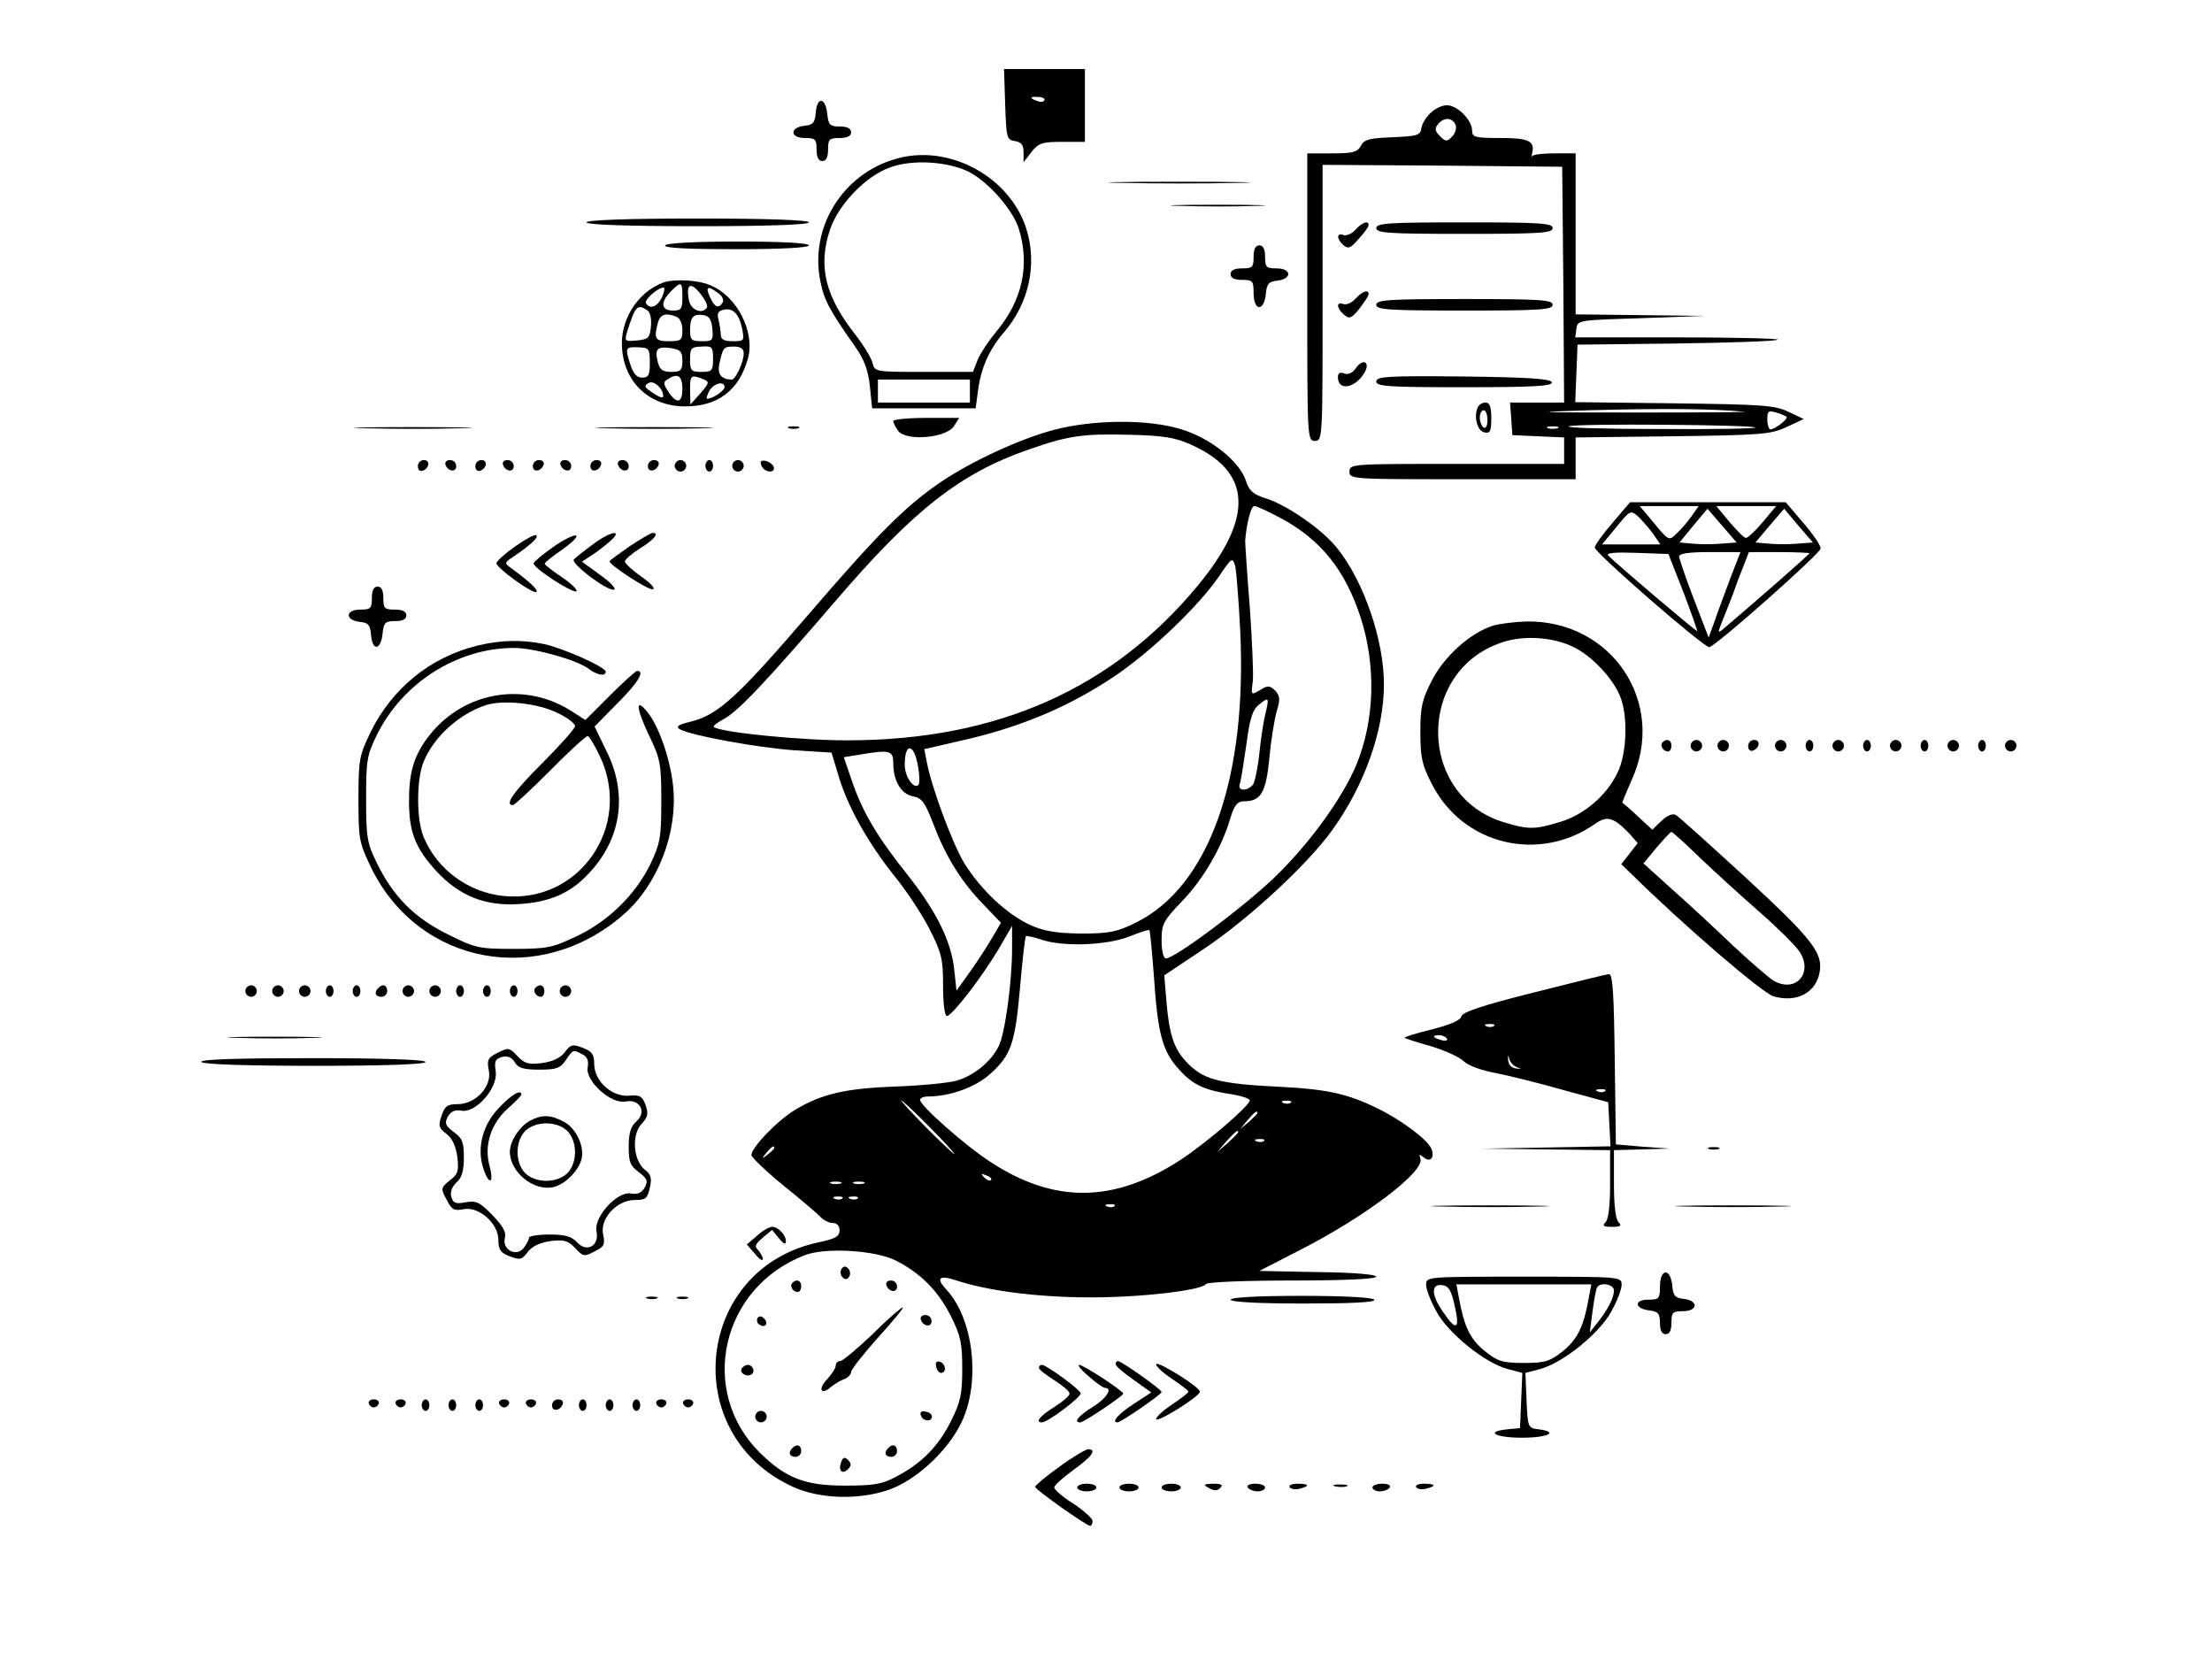 <?xml version="1.0" standalone="no"?>
<!DOCTYPE svg PUBLIC "-//W3C//DTD SVG 20010904//EN"
 "http://www.w3.org/TR/2001/REC-SVG-20010904/DTD/svg10.dtd">
<svg version="1.0" xmlns="http://www.w3.org/2000/svg"
 width="577pt" height="433pt" viewBox="0 0 577 433"
 preserveAspectRatio="xMidYMid meet">

<g transform="translate(0,433) scale(0.1,-0.1)"
fill="#000000" stroke="none">
<path d="M2622 4058 c3 -88 4 -93 26 -96 16 -3 22 -10 22 -29 l0 -26 21 27
c18 23 28 26 80 26 l59 0 0 95 0 95 -105 0 -106 0 3 -92z m102 10 c-3 -4 -11
-5 -19 -1 -21 7 -19 12 4 10 11 0 18 -5 15 -9z"/>
<path d="M2128 4038 c-2 -28 -7 -34 -30 -36 -39 -5 -37 -32 2 -32 27 0 30 -3
30 -30 0 -20 5 -30 15 -30 10 0 15 10 15 30 0 27 3 30 30 30 20 0 30 5 30 15
0 10 -10 15 -29 15 -26 0 -30 4 -33 32 -4 43 -26 48 -30 6z"/>
<path d="M3737 4040 c-14 -11 -27 -30 -29 -43 -3 -20 -9 -22 -75 -25 -60 -2
-75 -6 -83 -22 -9 -17 -21 -20 -75 -20 l-65 0 0 -375 c0 -368 0 -375 20 -375
20 0 20 7 20 360 l0 360 313 -2 312 -3 3 -307 2 -308 -70 0 -71 0 3 -42 3 -43
68 -3 67 -3 0 -34 0 -35 -280 0 c-273 0 -280 0 -280 -20 0 -20 7 -20 295 -20
l295 0 0 55 0 54 253 3 c231 3 256 5 297 24 l45 21 -40 19 c-35 17 -70 19
-298 22 l-258 3 3 75 3 75 258 3 c141 2 260 6 264 10 3 3 -114 6 -261 6 l-267
0 3 23 c3 22 6 22 168 27 l165 6 -167 2 -168 2 0 210 0 210 -54 0 c-30 0 -56
-3 -59 -7 -2 -5 -2 -2 -1 5 9 34 -7 42 -82 42 -66 0 -74 2 -74 19 0 24 -29 57
-56 65 -13 4 -30 -1 -47 -14z m60 -36 c3 -8 -1 -22 -9 -30 -13 -14 -17 -14
-32 1 -13 13 -14 20 -5 31 15 19 38 18 46 -2z m753 -748 c19 -1 -107 -2 -280
-2 -271 0 -288 1 -120 6 184 5 320 4 400 -4z m110 -13 c6 -5 -30 -33 -42 -33
-4 0 -8 12 -8 26 0 22 3 24 23 18 12 -3 24 -9 27 -11z m-81 -28 c2 -3 -110 -5
-250 -4 -140 0 -246 3 -237 7 19 8 479 4 487 -3z m-516 -2 c-7 -2 -19 -2 -25
0 -7 3 -2 5 12 5 14 0 19 -2 13 -5z"/>
<path d="M2338 3916 c-140 -39 -227 -180 -198 -320 10 -50 23 -74 94 -175 20
-29 31 -58 35 -98 l6 -58 135 0 135 0 6 45 c7 58 29 108 66 151 68 78 90 182
59 276 -45 134 -202 218 -338 179z m189 -34 c52 -27 116 -100 131 -150 29 -96
8 -187 -60 -268 -19 -23 -41 -56 -48 -73 l-12 -31 -128 0 c-126 0 -128 0 -134
23 -3 13 -23 46 -44 73 -79 100 -99 179 -67 275 22 65 92 139 156 162 58 22
151 16 206 -11z m3 -572 l0 -30 -120 0 -120 0 0 30 0 30 120 0 120 0 0 -30z"/>
<path d="M2928 3853 c84 -2 219 -2 300 0 81 1 12 3 -153 3 -165 0 -231 -2
-147 -3z"/>
<path d="M3078 3793 c57 -2 147 -2 200 0 53 1 7 3 -103 3 -110 0 -154 -2 -97
-3z"/>
<path d="M1530 3750 c0 -6 103 -10 290 -10 187 0 290 4 290 10 0 6 -103 10
-290 10 -187 0 -290 -4 -290 -10z"/>
<path d="M3536 3731 c-10 -11 -24 -17 -32 -14 -18 7 -18 -11 1 -27 12 -10 19
-7 39 17 14 15 26 31 26 36 0 13 -17 7 -34 -12z"/>
<path d="M3590 3735 c0 -13 32 -15 230 -15 198 0 230 2 230 15 0 13 -32 15
-230 15 -198 0 -230 -2 -230 -15z"/>
<path d="M1735 3690 c-4 -7 60 -10 184 -10 121 0 191 4 191 10 0 6 -68 10
-184 10 -113 0 -187 -4 -191 -10z"/>
<path d="M3270 3660 c0 -27 -3 -30 -30 -30 -20 0 -30 -5 -30 -15 0 -10 10 -15
30 -15 28 0 30 -3 30 -35 0 -46 27 -49 32 -2 2 27 8 33 31 35 38 5 36 32 -3
32 -27 0 -30 3 -30 30 0 20 -5 30 -15 30 -10 0 -15 -10 -15 -30z"/>
<path d="M1730 3593 c-69 -26 -115 -101 -107 -176 8 -88 74 -147 164 -147 86
0 141 42 164 125 19 69 -28 162 -98 191 -32 14 -95 17 -123 7z m50 -38 c0 -31
-3 -35 -25 -35 -31 0 -33 22 -5 50 27 27 30 26 30 -15z m64 -27 c-12 -19 -42
-7 -47 19 -8 42 4 49 29 18 13 -16 21 -32 18 -37z m-117 27 c-12 -25 -31 -33
-42 -16 -5 9 31 41 46 41 4 0 2 -11 -4 -25z m147 10 c10 -7 15 -18 11 -24 -10
-17 -21 -13 -33 14 -13 28 -6 31 22 10z m-186 -44 c8 -5 12 -22 10 -42 -3 -30
-6 -34 -36 -37 -31 -3 -33 -2 -27 20 22 70 27 76 53 59z m248 -49 c6 -31 5
-32 -25 -32 -23 0 -31 5 -31 18 0 9 -3 27 -6 39 -4 15 -1 22 13 25 25 6 41
-11 49 -50z m-172 32 c10 -4 16 -18 16 -35 0 -26 -3 -29 -35 -29 -36 0 -40 6
-29 48 6 22 20 27 48 16z m94 -31 c3 -31 1 -33 -27 -33 -27 0 -31 3 -31 28 0
35 8 44 35 40 15 -2 21 -12 23 -35z m-163 -89 c0 -32 -3 -39 -20 -39 -14 0
-23 10 -31 35 -14 43 -13 46 23 44 26 -1 28 -4 28 -40z m85 5 c0 -25 -4 -29
-29 -29 -23 0 -30 6 -35 25 -9 35 -2 42 34 37 25 -4 30 -9 30 -33z m80 5 c0
-31 -3 -34 -30 -34 -27 0 -30 3 -30 33 0 29 3 32 30 33 28 2 30 -1 30 -32z
m80 14 c0 -22 -21 -68 -31 -68 -27 0 -38 14 -33 39 10 45 11 47 38 47 18 0 26
-5 26 -18z m-160 -93 c0 -38 -16 -40 -39 -3 -11 17 -11 22 1 29 26 17 38 9 38
-26z m54 26 c17 -7 17 -9 -7 -37 l-26 -29 -1 38 c0 38 2 41 34 28z m-104 -44
c0 -8 -14 -2 -38 16 -11 8 -11 12 0 18 13 8 38 -14 38 -34z m160 23 c0 -9 -31
-30 -45 -30 -3 0 -1 9 5 20 11 20 40 28 40 10z"/>
<path d="M3536 3551 c-10 -11 -24 -17 -32 -14 -19 7 -18 -11 2 -28 14 -12 20
-9 40 16 13 17 24 33 24 38 0 13 -17 7 -34 -12z"/>
<path d="M3590 3535 c0 -13 32 -15 230 -15 198 0 230 2 230 15 0 13 -32 15
-230 15 -198 0 -230 -2 -230 -15z"/>
<path d="M3537 3370 c-9 -13 -20 -18 -31 -14 -11 4 -16 1 -16 -10 0 -38 48
-28 71 15 13 26 -7 34 -24 9z"/>
<path d="M3590 3335 c0 -13 31 -15 231 -15 180 0 230 3 227 13 -4 9 -61 13
-231 15 -198 2 -227 0 -227 -13z"/>
<path d="M3854 3266 c-10 -25 0 -61 19 -64 14 -3 17 4 17 37 0 30 -4 41 -15
41 -9 0 -18 -6 -21 -14z m26 -32 c0 -14 -4 -23 -10 -19 -5 3 -10 15 -10 26 0
10 5 19 10 19 6 0 10 -12 10 -26z"/>
<path d="M2330 3232 c0 -5 6 -16 13 -26 20 -27 124 -19 145 12 l14 22 -86 0
c-47 0 -86 -4 -86 -8z"/>
<path d="M2750 3209 c-88 -23 -216 -82 -297 -137 -92 -63 -162 -133 -346 -347
-185 -215 -234 -259 -304 -277 -34 -8 -41 -13 -30 -20 31 -17 203 -48 299 -55
l97 -6 17 -56 c23 -81 76 -176 144 -262 33 -40 76 -105 95 -143 31 -61 35 -77
35 -147 0 -45 4 -79 10 -79 13 0 89 98 134 173 l36 62 0 -60 c0 -87 -19 -224
-35 -254 -21 -42 -67 -78 -111 -90 -23 -6 -95 -13 -160 -15 -128 -5 -189 -19
-257 -59 -48 -28 -117 -100 -117 -120 1 -6 37 -41 81 -77 45 -36 88 -73 97
-82 9 -10 24 -18 34 -18 11 0 18 -7 18 -19 0 -16 -11 -22 -53 -31 -323 -67
-370 -500 -69 -638 70 -32 172 -35 250 -8 70 24 153 100 189 174 52 105 33
273 -39 349 -27 29 -18 38 24 24 85 -28 210 -44 343 -45 136 -1 300 18 311 35
3 5 104 9 225 9 135 0 219 4 219 10 0 6 -62 11 -152 12 l-153 3 105 54 c171
87 328 206 315 239 -4 12 -3 12 9 3 17 -14 29 0 20 22 -8 23 -80 77 -143 107
-75 37 -131 49 -248 55 -166 8 -206 19 -250 67 -30 32 -43 70 -50 152 l-6 72
102 68 c117 78 273 222 337 312 84 117 134 259 134 379 0 116 -53 270 -122
355 -38 49 -134 115 -189 131 -30 10 -41 19 -49 45 -17 51 -92 111 -168 134
-85 27 -229 26 -332 -1z m355 -38 c161 -71 167 -190 19 -369 -223 -269 -523
-402 -909 -403 -120 -1 -339 21 -353 35 -2 3 9 11 25 20 37 19 109 95 292 308
204 238 325 333 503 395 105 37 143 42 263 39 88 -2 120 -7 160 -25z m235
-192 c105 -56 169 -136 209 -259 41 -126 37 -269 -11 -385 -38 -90 -125 -209
-216 -296 -83 -79 -258 -209 -281 -209 -6 0 -11 20 -11 47 0 42 4 51 54 103
55 57 104 141 126 218 10 32 18 42 35 42 44 0 57 22 66 111 4 46 13 101 19
123 10 32 9 41 -4 55 -13 13 -20 13 -36 3 -27 -16 -27 -17 -22 22 2 19 -2 106
-8 193 -7 87 -12 165 -12 173 4 46 15 90 24 90 6 0 36 -14 68 -31z m-105 -292
c19 -389 -82 -670 -273 -764 -49 -24 -69 -28 -142 -28 -65 1 -96 6 -132 22
-62 28 -130 93 -173 162 -32 54 -86 200 -98 266 l-6 31 117 27 c142 34 262 85
376 161 95 63 222 184 276 263 33 49 35 50 42 27 3 -13 9 -88 13 -167z m66
-218 c-5 -19 -12 -65 -16 -104 -4 -38 -12 -76 -17 -82 -15 -18 -41 -16 -34 2
3 8 10 54 17 102 9 68 16 92 33 105 26 21 27 19 17 -23z m-906 -140 c4 -22 4
-43 1 -46 -12 -13 -36 21 -36 52 0 60 25 57 35 -6z m-65 11 c0 -46 20 -81 51
-87 24 -4 32 -16 54 -73 32 -85 74 -152 132 -211 l44 -46 -23 -39 c-12 -21
-38 -61 -58 -89 l-35 -49 -6 56 c-8 73 -46 150 -120 244 -79 99 -117 162 -145
242 l-23 67 37 6 c83 14 92 12 92 -21z m680 -557 c10 -150 22 -195 66 -243 36
-40 66 -54 142 -65 23 -4 42 -11 42 -15 0 -14 -112 -110 -180 -155 -174 -113
-329 -115 -496 -6 -65 42 -184 147 -184 162 0 5 9 9 20 9 57 0 125 24 163 59
55 49 65 80 78 228 6 70 13 130 15 131 1 2 20 -2 41 -9 56 -19 169 -15 228 8
28 11 51 19 53 17 2 -1 7 -56 12 -121z m-585 -393 c38 -38 67 -70 64 -70 -2 0
-36 32 -74 70 -38 39 -67 70 -64 70 2 0 36 -31 74 -70z m942 64 c-3 -3 -12 -4
-19 -1 -8 3 -5 6 6 6 11 1 17 -2 13 -5z m-87 -27 c0 -2 -10 -12 -22 -23 l-23
-19 19 23 c18 21 26 27 26 19z m-50 -50 c0 -2 -12 -14 -27 -28 l-28 -24 24 28
c23 25 31 32 31 24z m67 -23 c-3 -3 -12 -4 -19 -1 -8 3 -5 6 6 6 11 1 17 -2
13 -5z m-1277 -18 c0 -2 -8 -10 -17 -17 -16 -13 -17 -12 -4 4 13 16 21 21 21
13z m565 -84 c-3 -3 -11 0 -18 7 -9 10 -8 11 6 5 10 -3 15 -9 12 -12z m-392
-9 c-7 -2 -19 -2 -25 0 -7 3 -2 5 12 5 14 0 19 -2 13 -5z m60 0 c-7 -2 -19 -2
-25 0 -7 3 -2 5 12 5 14 0 19 -2 13 -5z m-56 -39 c-3 -3 -12 -4 -19 -1 -8 3
-5 6 6 6 11 1 17 -2 13 -5z m40 0 c-3 -3 -12 -4 -19 -1 -8 3 -5 6 6 6 11 1 17
-2 13 -5z m670 -20 c-3 -3 -12 -4 -19 -1 -8 3 -5 6 6 6 11 1 17 -2 13 -5z
m-570 -142 c66 -34 109 -78 143 -144 26 -52 30 -72 30 -138 0 -66 -4 -86 -30
-138 -33 -65 -76 -109 -143 -144 -35 -19 -58 -23 -132 -23 -105 0 -155 19
-223 86 -162 161 -101 431 117 515 54 21 185 13 238 -14z"/>
<path d="M2195 1020 c-4 -6 -3 -16 3 -22 6 -6 12 -6 17 2 4 6 3 16 -3 22 -6 6
-12 6 -17 -2z"/>
<path d="M2067 984 c-8 -8 1 -24 14 -24 5 0 9 7 9 15 0 15 -12 20 -23 9z"/>
<path d="M2312 978 c6 -18 28 -21 28 -4 0 9 -7 16 -16 16 -9 0 -14 -5 -12 -12z"/>
<path d="M2276 850 c-40 -38 -78 -70 -84 -70 -7 0 -12 -5 -12 -12 0 -6 -10
-22 -22 -35 -25 -26 -17 -44 9 -21 10 8 26 18 36 21 9 4 17 12 17 18 0 7 32
47 71 91 39 43 68 78 64 78 -4 0 -40 -31 -79 -70z"/>
<path d="M1976 892 c-3 -6 -1 -14 5 -17 15 -10 25 3 12 16 -7 7 -13 7 -17 1z"/>
<path d="M2402 888 c6 -18 28 -21 28 -4 0 9 -7 16 -16 16 -9 0 -14 -5 -12 -12z"/>
<path d="M2442 766 c1 -10 8 -17 13 -17 15 1 12 24 -3 29 -9 3 -13 -2 -10 -12z"/>
<path d="M1935 761 c-7 -12 12 -24 25 -16 11 7 4 25 -10 25 -5 0 -11 -4 -15
-9z"/>
<path d="M1970 635 c0 -8 7 -15 15 -15 8 0 15 7 15 15 0 8 -7 15 -15 15 -8 0
-15 -7 -15 -15z"/>
<path d="M2402 638 c5 -15 28 -18 29 -3 0 6 -7 12 -17 13 -10 3 -15 -1 -12
-10z"/>
<path d="M2067 553 c-12 -11 -8 -23 8 -23 8 0 15 7 15 15 0 16 -12 20 -23 8z"/>
<path d="M2317 553 c-12 -11 -8 -23 8 -23 8 0 15 7 15 15 0 16 -12 20 -23 8z"/>
<path d="M2194 516 c-8 -22 3 -33 18 -18 9 9 9 15 0 24 -9 9 -13 7 -18 -6z"/>
<path d="M953 3213 c71 -2 183 -2 250 0 67 1 10 3 -128 3 -137 0 -192 -2 -122
-3z"/>
<path d="M1583 3213 c71 -2 183 -2 250 0 67 1 10 3 -128 3 -137 0 -192 -2
-122 -3z"/>
<path d="M2058 3213 c6 -2 18 -2 25 0 6 3 1 5 -13 5 -14 0 -19 -2 -12 -5z"/>
<path d="M1090 3114 c0 -9 5 -14 12 -12 18 6 21 28 4 28 -9 0 -16 -7 -16 -16z"/>
<path d="M1162 3118 c6 -18 28 -21 28 -4 0 9 -7 16 -16 16 -9 0 -14 -5 -12
-12z"/>
<path d="M1240 3114 c0 -9 5 -14 12 -12 18 6 21 28 4 28 -9 0 -16 -7 -16 -16z"/>
<path d="M1312 3118 c6 -18 28 -21 28 -4 0 9 -7 16 -16 16 -9 0 -14 -5 -12
-12z"/>
<path d="M1390 3114 c0 -17 22 -14 28 4 2 7 -3 12 -12 12 -9 0 -16 -7 -16 -16z"/>
<path d="M1462 3118 c6 -18 28 -21 28 -4 0 9 -7 16 -16 16 -9 0 -14 -5 -12
-12z"/>
<path d="M1540 3114 c0 -17 22 -14 28 4 2 7 -3 12 -12 12 -9 0 -16 -7 -16 -16z"/>
<path d="M1612 3118 c6 -18 28 -21 28 -4 0 9 -7 16 -16 16 -9 0 -14 -5 -12
-12z"/>
<path d="M1690 3114 c0 -17 22 -14 28 4 2 7 -3 12 -12 12 -9 0 -16 -7 -16 -16z"/>
<path d="M1760 3115 c0 -8 7 -15 15 -15 8 0 15 7 15 15 0 8 -7 15 -15 15 -8 0
-15 -7 -15 -15z"/>
<path d="M1840 3115 c0 -8 5 -15 10 -15 6 0 10 7 10 15 0 8 -4 15 -10 15 -5 0
-10 -7 -10 -15z"/>
<path d="M1910 3115 c0 -8 7 -15 15 -15 8 0 15 7 15 15 0 8 -7 15 -15 15 -8 0
-15 -7 -15 -15z"/>
<path d="M1986 3116 c7 -19 38 -22 32 -3 -3 6 -12 13 -21 15 -12 2 -15 -1 -11
-12z"/>
<path d="M4206 2966 c-25 -29 -46 -58 -46 -64 0 -14 288 -264 299 -260 23 8
290 245 290 257 1 8 -20 38 -45 67 l-46 54 -203 0 -203 0 -46 -54z m206 17
c-11 -16 -29 -36 -39 -45 -21 -20 -18 -22 -77 50 l-19 22 77 0 77 0 -19 -27z
m186 -15 c-20 -24 -40 -42 -44 -41 -5 0 -24 20 -43 42 l-34 41 78 0 78 0 -35
-42z m-286 -30 l19 -28 -76 0 -76 0 37 45 c36 44 37 45 57 28 10 -10 28 -30
39 -45z m178 -26 c-22 -2 -56 -2 -75 0 l-34 3 36 44 37 44 38 -44 38 -44 -40
-3z m199 0 c-22 -2 -55 -2 -75 0 l-35 3 37 44 38 44 37 -44 38 -44 -40 -3z
m-298 -126 c21 -55 37 -101 36 -102 -2 -2 -206 171 -232 197 -7 7 18 9 74 7
l83 -3 39 -99z m123 37 c-14 -38 -33 -88 -41 -112 l-16 -44 -38 99 c-21 54
-38 105 -39 112 0 8 22 12 80 12 l80 0 -26 -67z m206 64 c0 -3 -136 -122 -223
-196 -17 -14 -17 -13 -4 20 8 19 27 67 41 107 l28 72 79 0 c43 0 79 -2 79 -3z"/>
<path d="M1344 2905 c-27 -19 -49 -39 -49 -44 0 -13 97 -82 104 -75 6 5 -17
26 -64 61 -20 14 -20 15 4 31 46 31 66 50 60 56 -3 3 -28 -10 -55 -29z"/>
<path d="M1444 2904 c-27 -19 -50 -38 -52 -43 -4 -11 106 -82 112 -73 2 4 -15
21 -39 37 -25 17 -45 32 -44 35 0 3 20 19 45 36 25 18 42 34 37 37 -5 3 -32
-10 -59 -29z"/>
<path d="M1545 2909 c-22 -16 -44 -34 -48 -38 -10 -10 88 -84 105 -79 6 2 -10
20 -36 38 l-48 35 23 15 c13 8 35 25 49 37 39 34 2 28 -45 -8z"/>
<path d="M1642 2905 c-28 -20 -52 -37 -52 -39 0 -10 103 -77 113 -73 7 2 -7
17 -30 33 -23 16 -42 34 -43 39 0 6 18 21 40 35 37 23 51 40 32 40 -4 0 -31
-16 -60 -35z"/>
<path d="M970 2770 c0 -27 -3 -30 -30 -30 -39 0 -41 -27 -2 -32 23 -2 28 -8
30 -36 4 -42 26 -37 30 6 3 28 7 32 33 32 19 0 29 5 29 15 0 10 -10 15 -30 15
-27 0 -30 3 -30 30 0 20 -5 30 -15 30 -10 0 -15 -10 -15 -30z"/>
<path d="M3894 2698 c-59 -19 -127 -80 -159 -143 -26 -50 -30 -70 -30 -135 0
-65 4 -85 30 -135 81 -159 280 -207 427 -103 31 21 47 16 87 -25 l23 -26 -21
-27 -22 -28 28 -27 c135 -133 342 -311 370 -318 57 -16 105 7 118 56 13 55
-11 87 -188 251 -95 87 -178 162 -185 166 -9 5 -22 0 -38 -15 l-24 -23 -38 35
c-20 19 -38 34 -40 35 -1 1 10 27 24 59 93 202 -52 418 -275 414 -31 -1 -70
-6 -87 -11z m213 -57 c46 -23 100 -80 119 -127 21 -51 18 -150 -7 -200 -28
-59 -88 -110 -150 -128 -65 -20 -83 -20 -145 -1 -228 68 -231 397 -4 470 57
19 135 13 187 -14z m328 -549 c39 -37 108 -100 155 -141 47 -41 93 -87 104
-103 36 -55 -8 -108 -66 -77 -12 7 -61 49 -108 93 -47 45 -118 111 -159 147
l-74 67 34 41 c19 22 36 41 39 41 3 0 37 -31 75 -68z"/>
<path d="M1245 2646 c-122 -30 -222 -111 -278 -225 -30 -62 -32 -72 -32 -176
0 -106 2 -113 34 -180 125 -253 440 -311 658 -120 89 78 141 213 129 333 -7
70 -36 154 -65 192 -34 43 -33 16 1 -56 31 -64 33 -76 33 -174 0 -96 -3 -110
-29 -165 -39 -79 -110 -149 -194 -188 -61 -29 -76 -32 -162 -32 -91 0 -100 2
-172 38 -87 43 -142 98 -185 186 -25 51 -28 66 -28 166 0 101 2 115 28 168 67
136 210 227 358 227 52 0 163 -31 194 -54 22 -17 45 -21 45 -8 0 12 -108 60
-160 72 -59 12 -113 11 -175 -4z"/>
<path d="M1591 2516 l-64 -64 -36 23 c-117 75 -268 54 -360 -50 -47 -54 -64
-101 -64 -180 -1 -84 16 -127 72 -188 60 -64 126 -91 216 -85 80 5 134 29 181
80 85 90 102 207 46 319 l-31 64 59 60 c55 55 73 85 52 85 -4 0 -36 -29 -71
-64z m-138 -45 c26 -12 47 -28 47 -35 0 -6 -38 -49 -85 -96 -76 -76 -100 -110
-77 -110 4 0 48 41 97 90 49 50 93 90 98 90 4 0 19 -25 33 -55 84 -182 -56
-382 -252 -362 -92 9 -174 69 -209 154 -19 45 -19 150 0 196 27 66 93 125 163
148 45 14 134 5 185 -20z"/>
<path d="M4337 2394 c-8 -8 1 -24 14 -24 5 0 9 7 9 15 0 15 -12 20 -23 9z"/>
<path d="M4410 2385 c0 -8 7 -15 15 -15 8 0 15 7 15 15 0 8 -7 15 -15 15 -8 0
-15 -7 -15 -15z"/>
<path d="M4480 2385 c0 -8 7 -15 15 -15 8 0 15 7 15 15 0 8 -7 15 -15 15 -8 0
-15 -7 -15 -15z"/>
<path d="M4560 2384 c0 -9 5 -14 12 -12 18 6 21 28 4 28 -9 0 -16 -7 -16 -16z"/>
<path d="M4630 2385 c0 -8 7 -15 15 -15 8 0 15 7 15 15 0 8 -7 15 -15 15 -8 0
-15 -7 -15 -15z"/>
<path d="M4710 2385 c0 -8 5 -15 10 -15 6 0 10 7 10 15 0 8 -4 15 -10 15 -5 0
-10 -7 -10 -15z"/>
<path d="M4780 2385 c0 -8 7 -15 15 -15 8 0 15 7 15 15 0 8 -7 15 -15 15 -8 0
-15 -7 -15 -15z"/>
<path d="M4860 2385 c0 -8 5 -15 10 -15 6 0 10 7 10 15 0 8 -4 15 -10 15 -5 0
-10 -7 -10 -15z"/>
<path d="M4930 2385 c0 -8 7 -15 15 -15 8 0 15 7 15 15 0 8 -7 15 -15 15 -8 0
-15 -7 -15 -15z"/>
<path d="M5010 2385 c0 -8 5 -15 10 -15 6 0 10 7 10 15 0 8 -4 15 -10 15 -5 0
-10 -7 -10 -15z"/>
<path d="M5080 2385 c0 -8 7 -15 15 -15 8 0 15 7 15 15 0 8 -7 15 -15 15 -8 0
-15 -7 -15 -15z"/>
<path d="M5160 2385 c0 -8 5 -15 10 -15 6 0 10 7 10 15 0 8 -4 15 -10 15 -5 0
-10 -7 -10 -15z"/>
<path d="M5230 2385 c0 -8 7 -15 15 -15 8 0 15 7 15 15 0 8 -7 15 -15 15 -8 0
-15 -7 -15 -15z"/>
<path d="M4000 1741 c-132 -33 -186 -51 -188 -62 -2 -10 -29 -22 -77 -34 -41
-10 -73 -20 -71 -22 2 -2 33 -12 69 -22 36 -11 74 -28 85 -39 11 -11 46 -24
84 -31 36 -7 116 -27 179 -45 l114 -31 3 -57 3 -58 -168 -3 -168 -3 168 -2
167 -2 0 -88 c0 -55 -4 -92 -12 -100 -9 -9 -6 -12 17 -12 23 0 26 3 17 12 -8
8 -12 45 -12 100 l0 88 73 2 72 2 -70 5 -70 6 -3 223 c-2 168 -5 222 -15 221
-6 0 -95 -22 -197 -48z m-103 -87 c-3 -3 -12 -4 -19 -1 -8 3 -5 6 6 6 11 1 17
-2 13 -5z m-123 -33 c4 -5 -3 -7 -14 -4 -23 6 -26 13 -6 13 8 0 17 -4 20 -9z
m184 -75 c12 -3 11 -4 -3 -3 -12 1 -20 10 -21 22 -1 14 0 15 3 3 2 -9 12 -19
21 -22z m229 -62 c-3 -3 -12 -4 -19 -1 -8 3 -5 6 6 6 11 1 17 -2 13 -5z"/>
<path d="M640 1745 c0 -8 7 -15 15 -15 8 0 15 7 15 15 0 8 -7 15 -15 15 -8 0
-15 -7 -15 -15z"/>
<path d="M710 1745 c0 -8 7 -15 15 -15 8 0 15 7 15 15 0 8 -7 15 -15 15 -8 0
-15 -7 -15 -15z"/>
<path d="M780 1745 c0 -8 7 -15 15 -15 8 0 15 7 15 15 0 8 -7 15 -15 15 -8 0
-15 -7 -15 -15z"/>
<path d="M850 1745 c0 -8 5 -15 10 -15 6 0 10 7 10 15 0 8 -4 15 -10 15 -5 0
-10 -7 -10 -15z"/>
<path d="M920 1745 c0 -8 5 -15 10 -15 6 0 10 7 10 15 0 8 -4 15 -10 15 -5 0
-10 -7 -10 -15z"/>
<path d="M987 1753 c-12 -11 -8 -23 8 -23 8 0 15 7 15 15 0 16 -12 20 -23 8z"/>
<path d="M1050 1745 c0 -8 7 -15 15 -15 8 0 15 7 15 15 0 8 -7 15 -15 15 -8 0
-15 -7 -15 -15z"/>
<path d="M1120 1745 c0 -8 7 -15 15 -15 8 0 15 7 15 15 0 8 -7 15 -15 15 -8 0
-15 -7 -15 -15z"/>
<path d="M1190 1745 c0 -8 5 -15 10 -15 6 0 10 7 10 15 0 8 -4 15 -10 15 -5 0
-10 -7 -10 -15z"/>
<path d="M1260 1745 c0 -8 5 -15 10 -15 6 0 10 7 10 15 0 8 -4 15 -10 15 -5 0
-10 -7 -10 -15z"/>
<path d="M1330 1745 c0 -8 5 -15 10 -15 6 0 10 7 10 15 0 8 -4 15 -10 15 -5 0
-10 -7 -10 -15z"/>
<path d="M1397 1754 c-8 -8 1 -24 14 -24 5 0 9 7 9 15 0 15 -12 20 -23 9z"/>
<path d="M1460 1745 c0 -8 7 -15 15 -15 8 0 15 7 15 15 0 8 -7 15 -15 15 -8 0
-15 -7 -15 -15z"/>
<path d="M618 1623 c57 -2 147 -2 200 0 53 1 7 3 -103 3 -110 0 -154 -2 -97
-3z"/>
<path d="M1473 1585 c-12 -15 -32 -24 -60 -28 -35 -4 -45 -1 -64 19 -20 22
-23 22 -51 8 -26 -13 -28 -19 -23 -46 9 -41 -34 -88 -81 -88 -27 0 -34 -5 -42
-30 -9 -25 -8 -32 12 -47 16 -12 25 -32 29 -61 4 -36 2 -45 -20 -61 -23 -19
-24 -21 -8 -50 13 -26 19 -30 44 -25 40 8 91 -37 91 -80 0 -26 6 -34 30 -43
26 -10 32 -9 47 12 12 15 32 24 60 28 35 4 45 1 64 -19 20 -22 24 -22 50 -8
25 12 28 18 22 45 -8 41 36 89 83 89 28 0 33 4 39 32 6 25 3 35 -13 47 -30 24
-35 90 -9 119 17 18 19 27 11 50 -9 23 -15 27 -44 24 -44 -3 -90 38 -90 83 0
25 -6 33 -30 42 -26 10 -32 9 -47 -12z m46 -5 c13 -6 17 -17 14 -34 -7 -35 61
-97 99 -89 37 7 56 -27 28 -52 -15 -13 -20 -31 -20 -66 0 -40 4 -50 26 -66 22
-17 25 -23 16 -40 -8 -14 -18 -19 -36 -16 -35 7 -98 -61 -90 -99 8 -38 -26
-56 -51 -28 -14 15 -31 20 -72 20 -29 0 -53 -4 -53 -8 0 -5 -6 -16 -13 -26
-19 -26 -58 -6 -50 25 4 15 -5 31 -33 60 -33 34 -42 38 -70 33 -26 -5 -32 -2
-37 15 -3 12 2 26 14 37 14 12 19 31 19 65 0 40 -4 50 -26 66 -22 17 -25 23
-16 40 8 14 18 19 36 16 37 -7 96 60 89 103 -4 26 -1 32 16 37 15 4 26 -1 34
-14 9 -15 23 -19 64 -19 45 0 55 4 69 25 19 28 19 28 43 15z"/>
<path d="M1306 1445 c-45 -44 -62 -104 -47 -157 15 -50 31 -49 18 1 -15 54 4
111 48 150 19 17 35 33 35 36 0 14 -23 2 -54 -30z"/>
<path d="M1381 1406 c-26 -15 -50 -51 -51 -79 -1 -54 63 -106 115 -93 30 8 64
42 72 73 8 34 -15 82 -48 98 -34 18 -57 18 -88 1z m99 -26 c12 -12 20 -33 20
-55 0 -22 -8 -43 -20 -55 -12 -12 -33 -20 -55 -20 -22 0 -43 8 -55 20 -12 12
-20 33 -20 55 0 22 8 43 20 55 12 12 33 20 55 20 22 0 43 -8 55 -20z"/>
<path d="M525 1560 c4 -6 113 -10 296 -10 186 0 289 4 289 10 0 6 -105 10
-296 10 -194 0 -293 -3 -289 -10z"/>
<path d="M4458 1333 c6 -2 18 -2 25 0 6 3 1 5 -13 5 -14 0 -19 -2 -12 -5z"/>
<path d="M3763 1183 c71 -2 183 -2 250 0 67 1 10 3 -128 3 -137 0 -192 -2
-122 -3z"/>
<path d="M4398 1183 c67 -2 177 -2 245 0 67 1 12 3 -123 3 -135 0 -190 -2
-122 -3z"/>
<path d="M1975 1107 l-27 -23 21 -24 c11 -14 20 -20 21 -14 0 5 -6 16 -12 23
-11 10 -8 16 12 33 l24 20 18 -22 c12 -15 18 -17 18 -8 0 17 -20 38 -36 38 -7
0 -25 -10 -39 -23z"/>
<path d="M4330 975 c0 -32 -2 -35 -31 -35 -38 0 -35 -24 4 -28 22 -3 27 -8 27
-33 0 -19 5 -29 15 -29 10 0 15 10 15 30 0 27 3 30 30 30 39 0 41 27 3 32 -23
2 -29 8 -31 36 -5 46 -32 43 -32 -3z"/>
<path d="M3720 979 c0 -12 12 -43 27 -70 31 -57 126 -134 186 -150 l38 -10 -3
-72 -3 -72 -32 -3 c-61 -6 -33 -22 37 -22 68 0 98 15 43 22 -27 3 -28 5 -31
75 l-3 72 38 10 c60 16 155 93 186 150 15 27 27 58 27 70 0 21 -2 21 -255 21
-253 0 -255 0 -255 -21z m75 -57 c14 -61 3 -65 -32 -12 -30 43 -30 72 -1 68
17 -2 24 -14 33 -56z m349 21 c-13 -73 -29 -106 -67 -137 -34 -27 -46 -31
-102 -31 -56 0 -68 4 -102 31 -38 31 -54 64 -67 137 l-7 37 176 0 176 0 -7
-37z m66 21 c0 -19 -16 -50 -43 -84 l-20 -25 7 54 c4 30 9 58 12 63 9 15 44 8
44 -8z"/>
<path d="M1688 943 c6 -2 18 -2 25 0 6 3 1 5 -13 5 -14 0 -19 -2 -12 -5z"/>
<path d="M1768 943 c6 -2 18 -2 25 0 6 3 1 5 -13 5 -14 0 -19 -2 -12 -5z"/>
<path d="M3210 940 c0 -6 70 -10 191 -10 124 0 188 3 184 10 -4 6 -78 10 -191
10 -116 0 -184 -4 -184 -10z"/>
<path d="M2910 772 c0 -5 21 -23 47 -41 l46 -33 -46 -30 c-40 -26 -59 -48 -42
-48 9 0 115 73 115 79 0 7 -105 81 -114 81 -3 0 -6 -4 -6 -8z"/>
<path d="M3016 772 c-2 -4 15 -21 39 -37 25 -17 45 -32 45 -35 0 -3 -20 -18
-45 -35 -24 -16 -41 -33 -39 -37 5 -8 114 60 114 72 0 12 -109 80 -114 72z"/>
<path d="M2710 762 c0 -4 18 -18 40 -32 22 -14 40 -29 40 -35 0 -6 -18 -21
-40 -35 -37 -23 -51 -40 -32 -40 15 0 104 67 101 76 -3 11 -90 74 -101 74 -5
0 -8 -3 -8 -8z"/>
<path d="M2840 740 c19 -17 38 -30 42 -30 22 0 4 -28 -32 -50 -37 -23 -51 -40
-32 -40 9 0 112 69 112 75 0 7 -104 75 -115 75 -5 -1 6 -14 25 -30z"/>
<path d="M962 669 c2 -6 8 -10 13 -10 5 0 11 4 13 10 2 6 -4 11 -13 11 -9 0
-15 -5 -13 -11z"/>
<path d="M1032 669 c2 -6 8 -10 13 -10 5 0 11 4 13 10 2 6 -4 11 -13 11 -9 0
-15 -5 -13 -11z"/>
<path d="M1100 665 c0 -8 5 -15 10 -15 6 0 10 7 10 15 0 8 -4 15 -10 15 -5 0
-10 -7 -10 -15z"/>
<path d="M1170 665 c0 -8 5 -15 10 -15 6 0 10 7 10 15 0 8 -4 15 -10 15 -5 0
-10 -7 -10 -15z"/>
<path d="M1240 665 c0 -8 5 -15 10 -15 6 0 10 7 10 15 0 8 -4 15 -10 15 -5 0
-10 -7 -10 -15z"/>
<path d="M1302 669 c2 -6 8 -10 13 -10 5 0 11 4 13 10 2 6 -4 11 -13 11 -9 0
-15 -5 -13 -11z"/>
<path d="M1372 669 c2 -6 8 -10 13 -10 5 0 11 4 13 10 2 6 -4 11 -13 11 -9 0
-15 -5 -13 -11z"/>
<path d="M1440 664 c0 -17 22 -14 28 4 2 7 -3 12 -12 12 -9 0 -16 -7 -16 -16z"/>
<path d="M1510 665 c0 -8 5 -15 10 -15 6 0 10 7 10 15 0 8 -4 15 -10 15 -5 0
-10 -7 -10 -15z"/>
<path d="M1580 665 c0 -8 5 -15 10 -15 6 0 10 7 10 15 0 8 -4 15 -10 15 -5 0
-10 -7 -10 -15z"/>
<path d="M1650 665 c0 -8 5 -15 10 -15 6 0 10 7 10 15 0 8 -4 15 -10 15 -5 0
-10 -7 -10 -15z"/>
<path d="M1712 669 c2 -6 8 -10 13 -10 5 0 11 4 13 10 2 6 -4 11 -13 11 -9 0
-15 -5 -13 -11z"/>
<path d="M1782 669 c2 -6 8 -10 13 -10 5 0 11 4 13 10 2 6 -4 11 -13 11 -9 0
-15 -5 -13 -11z"/>
<path d="M2763 504 c-35 -25 -63 -49 -63 -52 0 -7 134 -102 144 -102 3 0 6 6
6 13 0 6 -23 27 -50 45 -28 17 -50 37 -50 42 0 6 23 26 50 46 49 35 62 54 38
54 -7 -1 -41 -21 -75 -46z"/>
<path d="M2810 450 c0 -5 11 -10 25 -10 14 0 25 5 25 10 0 6 -11 10 -25 10
-14 0 -25 -4 -25 -10z"/>
<path d="M2920 450 c0 -5 11 -10 25 -10 14 0 25 5 25 10 0 6 -11 10 -25 10
-14 0 -25 -4 -25 -10z"/>
<path d="M3030 450 c0 -5 11 -10 25 -10 14 0 25 5 25 10 0 6 -11 10 -25 10
-14 0 -25 -4 -25 -10z"/>
<path d="M3153 449 c14 -8 22 -8 30 0 8 8 3 11 -18 11 -26 -1 -28 -2 -12 -11z"/>
<path d="M3255 450 c3 -5 15 -10 26 -10 10 0 19 5 19 10 0 6 -12 10 -26 10
-14 0 -23 -4 -19 -10z"/>
<path d="M3364 451 c3 -5 15 -7 26 -4 28 7 25 13 -6 13 -14 0 -23 -4 -20 -9z"/>
<path d="M3483 453 c9 -2 23 -2 30 0 6 3 -1 5 -18 5 -16 0 -22 -2 -12 -5z"/>
<path d="M3580 450 c0 -5 9 -10 19 -10 11 0 23 5 26 10 4 6 -5 10 -19 10 -14
0 -26 -4 -26 -10z"/>
<path d="M3694 451 c3 -5 15 -7 26 -4 28 7 25 13 -6 13 -14 0 -23 -4 -20 -9z"/>
</g>
</svg>

